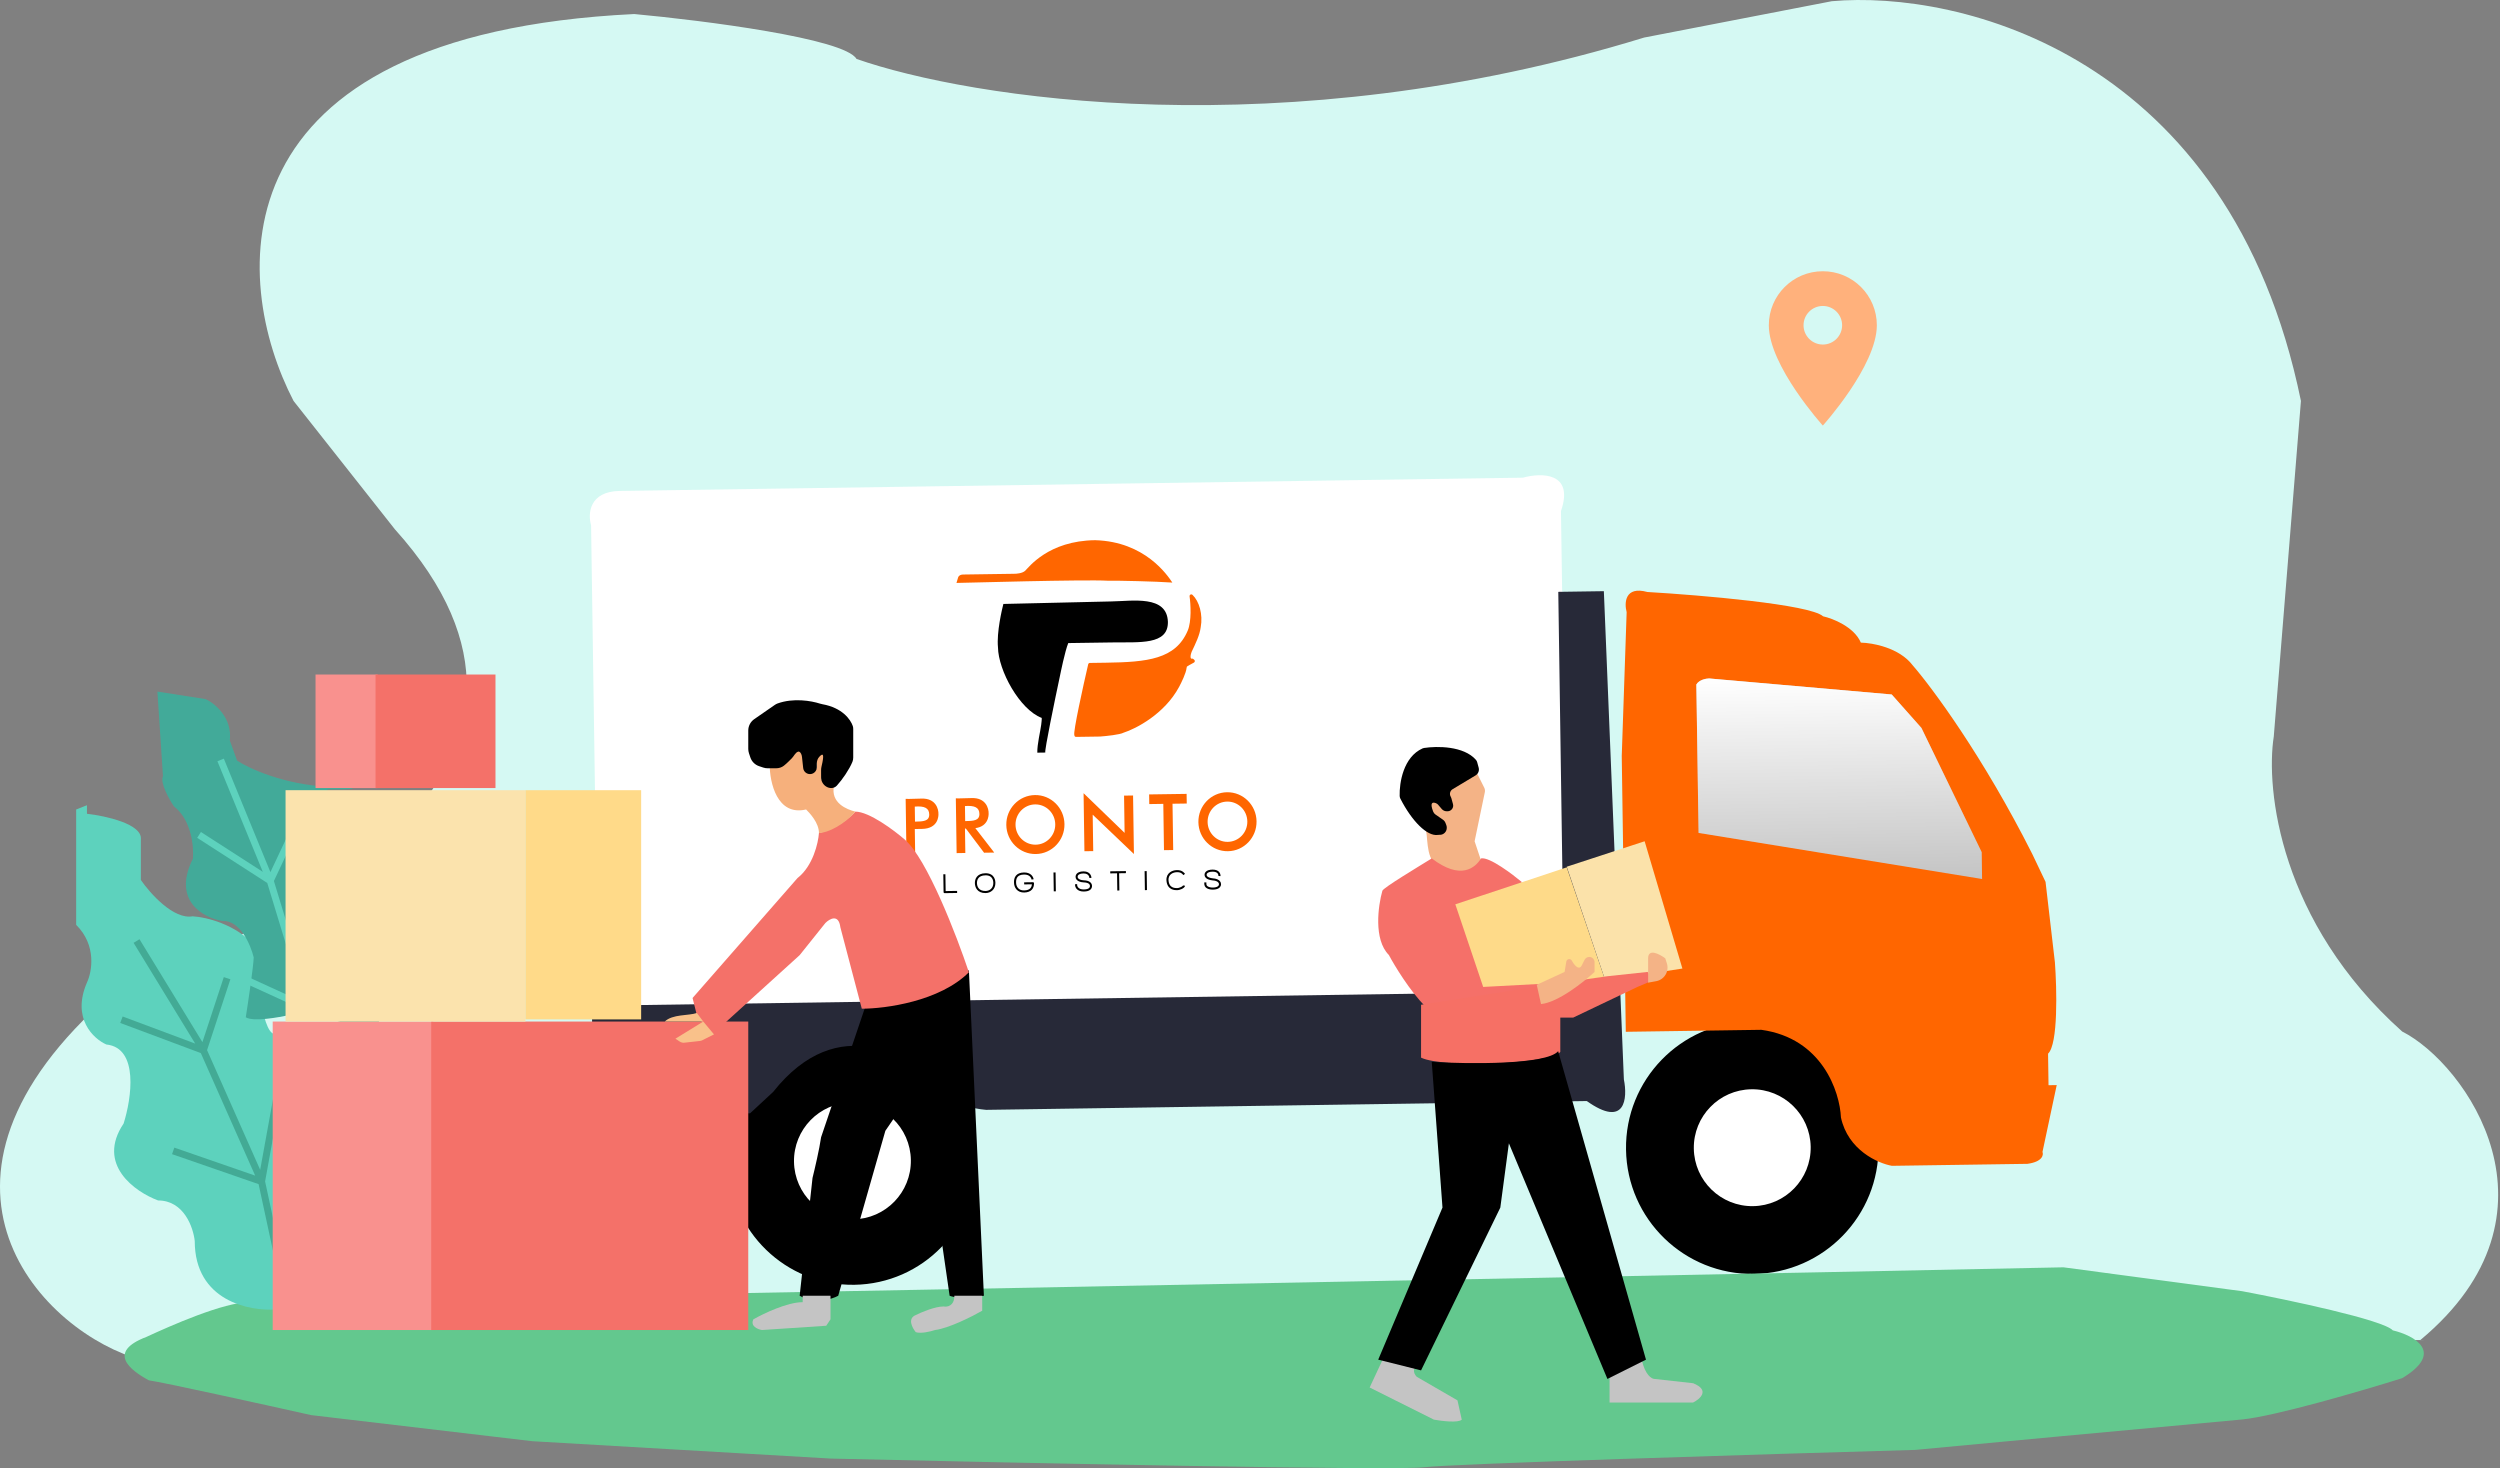 <svg fill="none" height="212" viewBox="0 0 361 212" width="361" xmlns="http://www.w3.org/2000/svg">
    <rect x="0" y="0" width="361" height="212" fill="#808080" stroke="none"/>
    <defs>
        <linearGradient gradientUnits="userSpaceOnUse" id="paint0_linear" x1="265.361" x2="265.794"
            y1="97.698" y2="127.228">
            <stop stop-color="white" />
            <stop offset="1" stop-color="white" stop-opacity="0" />
        </linearGradient>
        <clipPath id="clip0">
            <rect fill="white" height="26" transform="translate(250 37)" width="26" />
        </clipPath>
    </defs>
    <path
        d="M19.214 140.923C-15.584 168.579 4.715 191.164 19.214 196L349.5 193.5C371.463 175.227 356.024 153.578 346.873 148.949C329.189 133.145 327.145 113.967 328.333 106.354L332.255 57.894C321.987 7.768 282.815 -1.471 264.513 0.175L237.416 5.423C185.218 21.473 139.843 14.168 123.68 8.509C121.968 5.546 101.574 2.953 91.591 2.027C30.552 4.99 33.357 40.507 42.389 57.894L57.007 76.414C87.242 109.996 44.409 133.413 19.214 140.923Z"
        fill="#D5F9F3" />
    <circle fill="black" r="18.227"
        transform="matrix(-1 0.015 0.015 1 253.025 165.729)" />
    <circle fill="white" r="8.438"
        transform="matrix(-1 0.015 0.015 1 253.025 165.729)" />
    <path
        d="M225.403 73.797C227.353 68.168 222.555 68.238 219.912 68.977L89.514 70.889C85.043 70.955 84.876 74.224 85.352 75.851L86.438 149.871L226.489 147.817L225.403 73.797Z"
        fill="white" />
    <circle fill="black" r="17.889"
        transform="matrix(-1 0.015 0.015 1 123.091 167.635)" />
    <circle fill="white" r="8.438"
        transform="matrix(-1 0.015 0.015 1 123.091 167.635)" />
    <path
        d="M263.252 88.994C261.336 87.267 245.541 85.934 237.883 85.484C234.629 84.587 234.53 87.052 234.888 88.397L234.18 109.168L234.764 148.992L254.338 148.705C263.133 149.926 265.665 157.653 265.832 161.364C266.847 166.075 271.162 167.981 273.192 168.345L292.767 168.058C294.923 167.756 295.111 166.785 294.936 166.338L296.989 156.687L295.807 156.705L295.741 152.148C297.206 150.777 297.01 142.791 296.729 138.969L295.377 127.343L293.461 123.32C286.368 109.246 278.987 99.284 276.183 96.062C274.256 93.525 270.397 92.827 268.709 92.796C267.73 90.515 264.663 89.311 263.252 88.994Z"
        fill="#FF6600" />
    <path
        d="M231.597 85.366L225.016 85.462L225.862 143.173L85.466 145.232L85.582 153.163L88.957 153.114L94.136 160.971L108.31 160.763L111.641 157.676C121.053 145.791 131.65 152.488 135.771 157.322C136.746 159.333 140.595 160.121 142.397 160.263L229.133 158.991C234.727 162.96 235.034 158.567 234.488 155.874L231.597 85.366Z"
        fill="#272938" />
    <path
        d="M245.27 120.272L244.955 98.841C245.35 98.16 246.349 97.977 246.799 97.97L273.163 100.284L277.454 105.116L286.156 123.048L286.213 126.929L245.27 120.272Z"
        fill="#C4C4C4" />
    <path
        d="M245.27 120.272L244.955 98.841C245.35 98.16 246.349 97.977 246.799 97.97L273.163 100.284L277.454 105.116L286.156 123.048L286.213 126.929L245.27 120.272Z"
        fill="url(#paint0_linear)" />
    <path
        d="M138.354 83.377L138.114 84.175C139.344 84.157 156.607 83.664 159.937 83.855C161.533 83.832 166.79 83.95 169.287 84.123L169.28 84.113C168.571 83.052 165.332 78.212 158.15 78.004C151.349 78.074 148.522 81.969 148.026 82.426C147.629 82.791 146.771 82.864 146.391 82.855L139.087 82.962C138.578 82.969 138.386 83.242 138.354 83.377Z"
        fill="#FF6600" />
    <path
        d="M171.741 91.149C172.336 89.737 172.186 87.214 172.022 86.077C172.921 86.927 173.466 88.754 173.137 90.528C172.991 91.655 172.431 92.788 171.842 94.026C171.444 95.076 171.808 95.351 172.039 95.358L172.158 95.356L172.278 95.459C171.148 96.09 171.162 96.015 171.094 96.421C171.033 97.094 170.365 98.471 170.038 99.076C167.977 102.908 163.929 104.998 162.163 105.564C161.694 105.834 159.754 106.039 158.843 106.107L155.384 106.158C155.188 105.753 156.632 99.202 157.379 95.978L159.7 95.944C165.614 95.857 169.918 95.479 171.741 91.149Z"
        fill="#FF6600" stroke="#FF6600" stroke-linecap="round" stroke-linejoin="round"
        stroke-width="0.5" />
    <path
        d="M160.469 86.847L144.887 87.21C144.697 87.945 143.897 91.303 144.107 93.474C144.156 96.817 147.24 102.469 150.423 103.667C150.449 103.823 150.384 104.393 150.349 104.658C150.232 105.607 149.768 107.425 149.786 108.685L150.94 108.668C150.817 108.334 152.299 101.161 153.055 97.616C153.121 97.291 153.786 93.992 154.257 92.86L160.555 92.768C164.565 92.709 168.695 93.173 168.645 89.8C168.517 85.892 163.529 86.802 160.469 86.847Z"
        fill="black" />
    <path clip-rule="evenodd"
        d="M130.892 123.266L132.149 123.248L132.097 119.71L133.132 119.695C135.542 119.659 135.513 117.741 135.511 117.591C135.549 116.805 135.113 115.251 133.067 115.317C131.385 115.372 130.86 115.37 130.776 115.359L130.776 115.351C130.76 115.354 130.758 115.357 130.776 115.359L130.892 123.266ZM132.094 116.472L132.126 118.645C133.323 118.628 134.183 118.573 134.181 117.626C134.179 116.678 133.497 116.361 132.094 116.472Z"
        fill="#FF6600" fill-rule="evenodd" />
    <path clip-rule="evenodd"
        d="M149.572 123.322C151.891 123.288 153.743 121.354 153.709 119.003C153.674 116.652 151.766 114.773 149.447 114.807C147.128 114.841 145.276 116.775 145.311 119.126C145.345 121.477 147.253 123.356 149.572 123.322ZM149.552 121.972C151.137 121.949 152.402 120.628 152.378 119.022C152.354 117.416 151.051 116.132 149.467 116.156C147.883 116.179 146.618 117.5 146.641 119.106C146.665 120.712 147.968 121.995 149.552 121.972Z"
        fill="#FF6600" fill-rule="evenodd" />
    <path clip-rule="evenodd"
        d="M177.309 122.915C179.628 122.881 181.48 120.948 181.445 118.596C181.411 116.245 179.503 114.366 177.184 114.4C174.865 114.434 173.013 116.368 173.048 118.719C173.082 121.071 174.99 122.949 177.309 122.915ZM177.289 121.565C178.873 121.542 180.138 120.221 180.115 118.615C180.091 117.009 178.788 115.725 177.204 115.749C175.62 115.772 174.355 117.093 174.378 118.699C174.402 120.305 175.705 121.588 177.289 121.565Z"
        fill="#FF6600" fill-rule="evenodd" />
    <path
        d="M165.955 116.109L165.935 114.715L171.346 114.636L171.367 116.03L169.312 116.06L169.41 122.746L168.079 122.765L167.981 116.079L165.955 116.109Z"
        fill="#FF6600" />
    <path
        d="M156.591 122.918L157.862 122.9L157.785 117.638L163.739 123.323L163.615 114.869L162.314 114.888L162.393 120.269L156.468 114.539L156.591 122.918Z"
        fill="#FF6600" />
    <path d="M143.565 123.11L142.101 123.132L139.372 119.513L140.656 119.344L143.565 123.11Z"
        fill="#FF6600" />
    <path clip-rule="evenodd"
        d="M138.137 123.19L139.394 123.171L139.342 119.633L140.377 119.618C142.787 119.583 142.759 117.664 142.757 117.514C142.794 116.729 142.358 115.175 140.313 115.241C138.631 115.295 138.105 115.294 138.021 115.283L138.021 115.275C138.005 115.277 138.003 115.28 138.021 115.283L138.137 123.19ZM139.339 116.395L139.371 118.569C140.568 118.551 141.428 118.497 141.426 117.549C141.424 116.601 140.742 116.285 139.339 116.395Z"
        fill="#FF6600" fill-rule="evenodd" />
    <path
        d="M136.365 126.244L136.403 128.822L138.207 128.796M149.108 126.987C149.055 126.678 148.77 126.122 147.869 126.135C146.788 126.151 146.547 126.799 146.572 127.444C146.581 128.103 146.99 128.757 147.907 128.729C148.823 128.7 149.171 128.215 149.161 127.541L147.889 127.559M152.273 125.981L152.313 128.709M155.389 127.674L155.391 127.809C155.405 128.094 155.646 128.6 156.511 128.587C157.369 128.575 157.541 128.213 157.537 127.928C157.533 127.643 157.32 127.292 156.492 127.268C156.142 127.258 155.446 127.11 155.462 126.594C155.478 126.078 156.143 125.969 156.473 125.979C156.769 125.975 157.403 126.079 157.461 126.774M160.318 125.968L161.449 125.951M162.58 125.934L161.449 125.951M161.449 125.951L161.487 128.589M165.472 128.531L165.432 125.788M170.999 126.276C170.622 125.787 170.199 125.781 169.868 125.798C169.41 125.814 168.512 126.105 168.587 127.136C168.68 128.424 169.715 128.38 169.906 128.391C170.321 128.415 170.938 128.121 170.978 127.88M176.09 126.501C176.11 126.216 175.94 125.709 175.088 125.721C174.2 125.734 174.069 126.156 174.091 126.335C174.095 126.59 174.312 126.884 175.106 126.98C175.451 126.99 176.146 127.139 176.166 127.654C176.19 128.299 175.288 128.312 175.126 128.314C174.963 128.317 174.09 128.285 174.052 127.685L174.048 127.416M140.923 127.512C140.917 127.077 141.1 126.264 142.295 126.247C143.567 126.228 143.583 127.323 143.585 127.473C143.598 128.357 142.983 128.789 142.333 128.81C141.179 128.827 140.931 128.023 140.923 127.512Z"
        stroke="black" stroke-linejoin="round" stroke-width="0.3" />
    <path
        d="M36.102 188.022C32.298 188.022 24.554 191.474 21.157 193.043C15.383 195.24 18.78 197.856 21.497 199.321C23.399 199.572 37.913 202.773 44.932 204.342L76.859 208.109L119.994 210.619C146.826 211.247 201.508 212.377 205.584 211.875C209.66 211.373 254.606 209.992 276.569 209.364C281.732 208.862 310.194 206.225 323.78 204.97C328.671 204.468 341.215 200.785 346.876 199.007C353.125 195.24 348.574 192.834 345.517 192.102C344.159 190.595 330.46 187.708 323.78 186.452L297.967 183C212.377 184.779 39.906 188.022 36.102 188.022Z"
        fill="#63C88E" />
    <path
        d="M28.121 179.208C28.121 187.846 36.007 189.388 39.95 189.08L39.95 149.283C37.958 150.023 37.045 141.159 36.837 136.634C34.098 133.426 29.678 132.418 27.81 132.315C25.07 132.809 21.688 129.024 20.339 127.07V121.209C20.588 118.988 15.254 117.815 12.556 117.507V116.273L11 116.89V133.549C13.988 136.511 13.283 140.336 12.556 141.879C10.315 147.061 13.49 150.003 15.358 150.825C20.09 151.319 18.99 158.641 17.849 162.24C13.864 168.163 19.509 172.112 22.829 173.346C26.565 173.346 27.914 177.254 28.121 179.208Z"
        fill="#5DD2BD" />
    <path
        d="M49.998 147.888C53.201 156.73 56.151 158.819 57.226 158.759L47.262 114.005C50.002 113.999 53.875 113.912 47.448 113.609C41.021 113.305 35.964 110.97 34.238 109.84L33.185 106.932C33.569 103.634 31.024 101.574 29.703 100.955L22.727 99.864L23.532 112.074C23.087 113.025 24.401 115.379 25.113 116.437C27.669 118.406 28.004 122.298 27.853 123.998C24.801 130.105 29.411 132.536 32.097 132.989C34.676 132.844 36.198 136.438 36.636 138.253C36.593 139.585 35.854 144.568 35.49 146.894C36.525 147.571 40.22 146.934 41.939 146.531C43.483 145.708 47.955 147.093 49.998 147.888Z"
        fill="#42AA99" />
    <path
        d="M19.716 135.884L29.366 151.668M29.366 151.668L17.537 147.249M29.366 151.668L32.791 141.251M29.366 151.668L37.771 170.609M37.771 170.609L39.95 158.613M37.771 170.609L25.008 166.189M37.771 170.609L39.95 180.711"
        stroke="#43AA95" />
    <path
        d="M31.857 109.736L39.017 127.179M39.017 127.179L28.744 120.562M39.017 127.179L43.686 117.254M39.017 127.179L43.686 142.516V145.223L31.857 139.81"
        stroke="#5DD2BD" />
    <path
        d="M207.366 124.881C205.819 123.747 206.232 120.447 205.819 119.622L208.294 119.932V118.694L206.129 116.529C205.386 114.797 206.644 115.189 207.366 115.601L207.675 116.22L209.222 116.529V115.601L207.985 113.436L212.934 110.961L214.325 113.744C214.426 113.945 214.456 114.174 214.41 114.395L212.934 121.478L213.862 124.262C212.625 126.984 208.913 126.015 207.366 124.881Z"
        fill="#F4B386" />
    <path
        d="M202.213 115.324C203.897 118.613 206.074 120.762 207.59 120.566C207.655 120.558 207.72 120.55 207.786 120.55H207.913C208.465 120.55 208.913 120.103 208.913 119.55V119.499C208.913 119.376 208.89 119.254 208.846 119.139L208.725 118.827C208.653 118.641 208.528 118.481 208.364 118.367L207.292 117.621C207.138 117.514 207.016 117.365 206.948 117.191C206.44 115.883 206.85 115.782 207.361 115.984C207.485 116.033 207.589 116.119 207.676 116.22L208.192 116.821C208.37 117.028 208.63 117.148 208.903 117.148H209.023C209.475 117.148 209.841 116.782 209.841 116.33C209.841 116.257 209.831 116.184 209.811 116.113L209.572 115.244C209.553 115.174 209.524 115.108 209.487 115.046C209.262 114.671 209.384 114.183 209.759 113.958L213.069 111.972C213.454 111.741 213.637 111.283 213.52 110.851L213.308 110.074C213.273 109.946 213.214 109.826 213.128 109.726C211.364 107.698 207.494 107.721 205.634 108.007C205.558 108.018 205.485 108.039 205.415 108.071C202.643 109.312 202.058 113.025 202.111 114.933C202.114 115.07 202.151 115.203 202.213 115.324Z"
        fill="black" />
    <path
        d="M213.862 123.953C215.099 123.705 218.502 126.324 219.739 127.355L214.158 141.915H222.51L223.128 145.936C219.911 146.431 210.24 145.73 205.806 145.318C203.579 143.09 201.372 139.44 200.547 137.894C198.32 135.666 199.001 130.779 199.619 128.614C199.867 128.119 204.582 125.293 206.747 123.953C210.954 127.17 213.037 125.293 213.862 123.953Z"
        fill="#F57069" />
    <path d="M226.235 125.246L210.15 130.583L214.171 142.513L231.803 141.571L226.235 125.246Z"
        fill="#FEDA89" />
    <path
        d="M226.235 125.154L237.485 121.478L242.939 139.859L231.803 141.571L229.019 133.363L226.235 125.154Z"
        fill="#FBE2AA" />
    <path
        d="M205.201 152.721V145.088L225.616 141.894L232.112 140.966L237.912 140.347L238.763 141.53L236.443 142.513L227.163 146.944H225.307V151.893C224.07 153.648 208.294 154.267 205.201 152.721Z"
        fill="#F67065" />
    <path
        d="M197.777 200.357L199.942 195.717L204.582 197.264C203.84 197.759 204.273 198.501 204.582 198.811L210.459 202.213L211.078 204.997C210.583 205.492 208.191 205.203 207.057 204.997L197.777 200.357Z"
        fill="#C4C4C4" />
    <path
        d="M232.422 202.522V197.882L237.062 196.336C237.557 198.563 238.505 199.12 238.918 199.12L244.485 199.738C246.96 200.728 245.517 202.007 244.485 202.522H232.422Z"
        fill="#C4C4C4" />
    <path
        d="M208.294 174.374L199.014 196.336L205.201 197.883L216.646 174.374L217.883 165.094L232.112 199.12L237.68 196.336L224.998 151.793C223.265 153.772 212.109 153.649 206.747 153.339L208.294 174.374Z"
        fill="black" />
    <path
        d="M225.926 140.347L221.905 142.203L222.523 144.987C224.998 144.74 228.71 141.791 230.256 140.347V138.947C230.256 138.524 229.914 138.182 229.492 138.182C229.202 138.182 228.937 138.346 228.808 138.605L228.4 139.419C228.111 139.997 227.552 139.765 226.975 138.723C226.898 138.583 226.753 138.491 226.593 138.491C226.386 138.491 226.21 138.641 226.176 138.844L225.926 140.347Z"
        fill="#F4B386" />
    <path
        d="M239.149 141.683L237.99 141.894V138.383C237.99 136.898 239.639 137.765 240.464 138.383L240.696 139.104C241.065 140.255 240.338 141.467 239.149 141.683Z"
        fill="#F4B386" />
    <path d="M39.378 192.055V147.512H62.577V192.055H39.378Z" fill="#F9918E" />
    <path d="M108.049 192.055H62.268V147.512H108.049V192.055Z" fill="#F47169" />
    <path d="M41.234 114.104V147.512H75.878V114.104H41.234Z" fill="#FBE3AD" />
    <path d="M75.878 147.203V114.104H92.582V147.203H75.878Z" fill="#FFDA89" />
    <path d="M45.564 97.401V113.795H54.535V97.401H45.564Z" fill="#F9918E" />
    <path d="M54.226 113.795V97.401H71.548V113.795H54.226Z" fill="#F47169" />
    <path
        d="M142.075 187.106L139.909 140.088C134.465 144.542 127.743 145.244 125.062 145.037L118.566 164.216C118.318 165.948 117.638 168.856 117.328 170.093L115.472 187.106C117.7 188.343 120.112 187.622 121.04 187.106L127.846 163.288L131.867 157.41L134.032 165.762L137.125 187.106C138.363 187.601 140.941 187.312 142.075 187.106Z"
        fill="black" />
    <path
        d="M141.83 187.106H137.809C137.809 188.591 136.777 188.756 136.262 188.653C135.025 188.653 133.066 189.478 132.241 189.89C131.003 190.385 131.725 191.746 132.241 192.365C132.983 192.612 134.406 192.262 135.025 192.055C137.004 191.808 140.386 190.096 141.83 189.271V187.106Z"
        fill="#C4C4C4" />
    <path
        d="M119.926 190.509V187.106H115.905V188.034C113.678 188.034 110.234 189.684 108.79 190.509C108.296 191.499 109.409 191.952 110.028 192.055L119.308 191.437L119.926 190.509Z"
        fill="#C4C4C4" />
    <path
        d="M139.909 140.397C135.703 144.604 127.846 145.656 124.443 145.656L121.35 133.902C121.102 131.922 119.803 132.664 119.184 133.283L115.472 137.923L102.171 149.987C102.419 148.997 101.243 147.306 100.625 146.584L100.006 144.109L115.163 126.787C117.39 125.055 118.153 121.735 118.256 120.291C120.979 119.549 122.896 117.92 123.515 117.198C125.495 117.198 129.083 119.879 130.63 121.219C133.847 123.941 138.157 135.139 139.909 140.397Z"
        fill="#F47169" />
    <path
        d="M123.515 117.198C121.968 119.054 119.494 120.291 118.256 120.291C118.256 118.806 116.916 117.404 116.4 116.888C112.193 117.878 111.142 112.97 111.142 110.392C113.369 110.392 114.544 108.743 114.854 107.918H115.782L116.091 110.702L116.4 111.32L117.947 111.011V109.155C119.679 107.175 119.287 109.155 118.875 110.392L118.566 112.558L120.422 113.486C119.927 115.96 122.278 116.888 123.515 117.198Z"
        fill="#F6B07C" />
    <path
        d="M123.092 110.005C122.64 111.109 121.644 112.565 120.845 113.44C120.437 113.887 119.788 113.894 119.279 113.566C118.834 113.278 118.566 112.785 118.566 112.255V111.185C118.566 111.022 118.586 110.858 118.624 110.699C119.067 108.853 118.856 108.698 118.314 109.272C118.063 109.538 117.947 109.901 117.947 110.266V110.794C117.947 111.276 117.598 111.688 117.122 111.767C116.563 111.861 116.04 111.464 115.979 110.9L115.808 109.322C115.79 109.163 115.76 109.004 115.688 108.862C115.544 108.576 115.386 108.49 115.24 108.54C114.821 108.687 114.643 109.207 114.321 109.514C114.008 109.811 113.727 110.142 113.191 110.568C112.872 110.821 112.471 110.939 112.064 110.939H110.848C110.633 110.939 110.419 110.904 110.215 110.836L109.616 110.637C109.019 110.438 108.55 109.969 108.351 109.372L108.151 108.772C108.083 108.568 108.049 108.355 108.049 108.14V105.491C108.049 104.835 108.371 104.22 108.91 103.847L111.884 101.788C112.008 101.702 112.14 101.63 112.281 101.579C114.581 100.748 117.178 101.204 118.381 101.596C118.505 101.636 118.632 101.669 118.761 101.691C121.611 102.196 122.825 103.884 123.147 104.851C123.193 104.99 123.206 105.135 123.206 105.281V109.377C123.206 109.592 123.174 109.807 123.092 110.005Z"
        fill="black" />
    <path
        d="M103.1 149.368L101.553 147.512L97.532 149.987L98.156 150.403C98.352 150.534 98.588 150.591 98.822 150.565L101.066 150.316C101.184 150.303 101.298 150.269 101.403 150.216L103.1 149.368Z"
        fill="#F9C18A" />
    <path
        d="M100.625 146.275L101.553 147.512L95.985 147.512C97.127 146.413 99.421 146.696 100.625 146.275Z"
        fill="#F9C18A" />
    <g clip-path="url(#clip0)">
        <path
            d="M263.217 39.167C258.904 39.167 255.417 42.654 255.417 46.967C255.417 52.817 263.217 61.452 263.217 61.452C263.217 61.452 271.017 52.817 271.017 46.967C271.017 42.654 267.529 39.167 263.217 39.167ZM263.217 49.752C261.679 49.752 260.431 48.504 260.431 46.967C260.431 45.429 261.679 44.181 263.217 44.181C264.754 44.181 266.002 45.429 266.002 46.967C266.002 48.504 264.754 49.752 263.217 49.752Z"
            fill="#FFB17C" />
    </g>
</svg>
